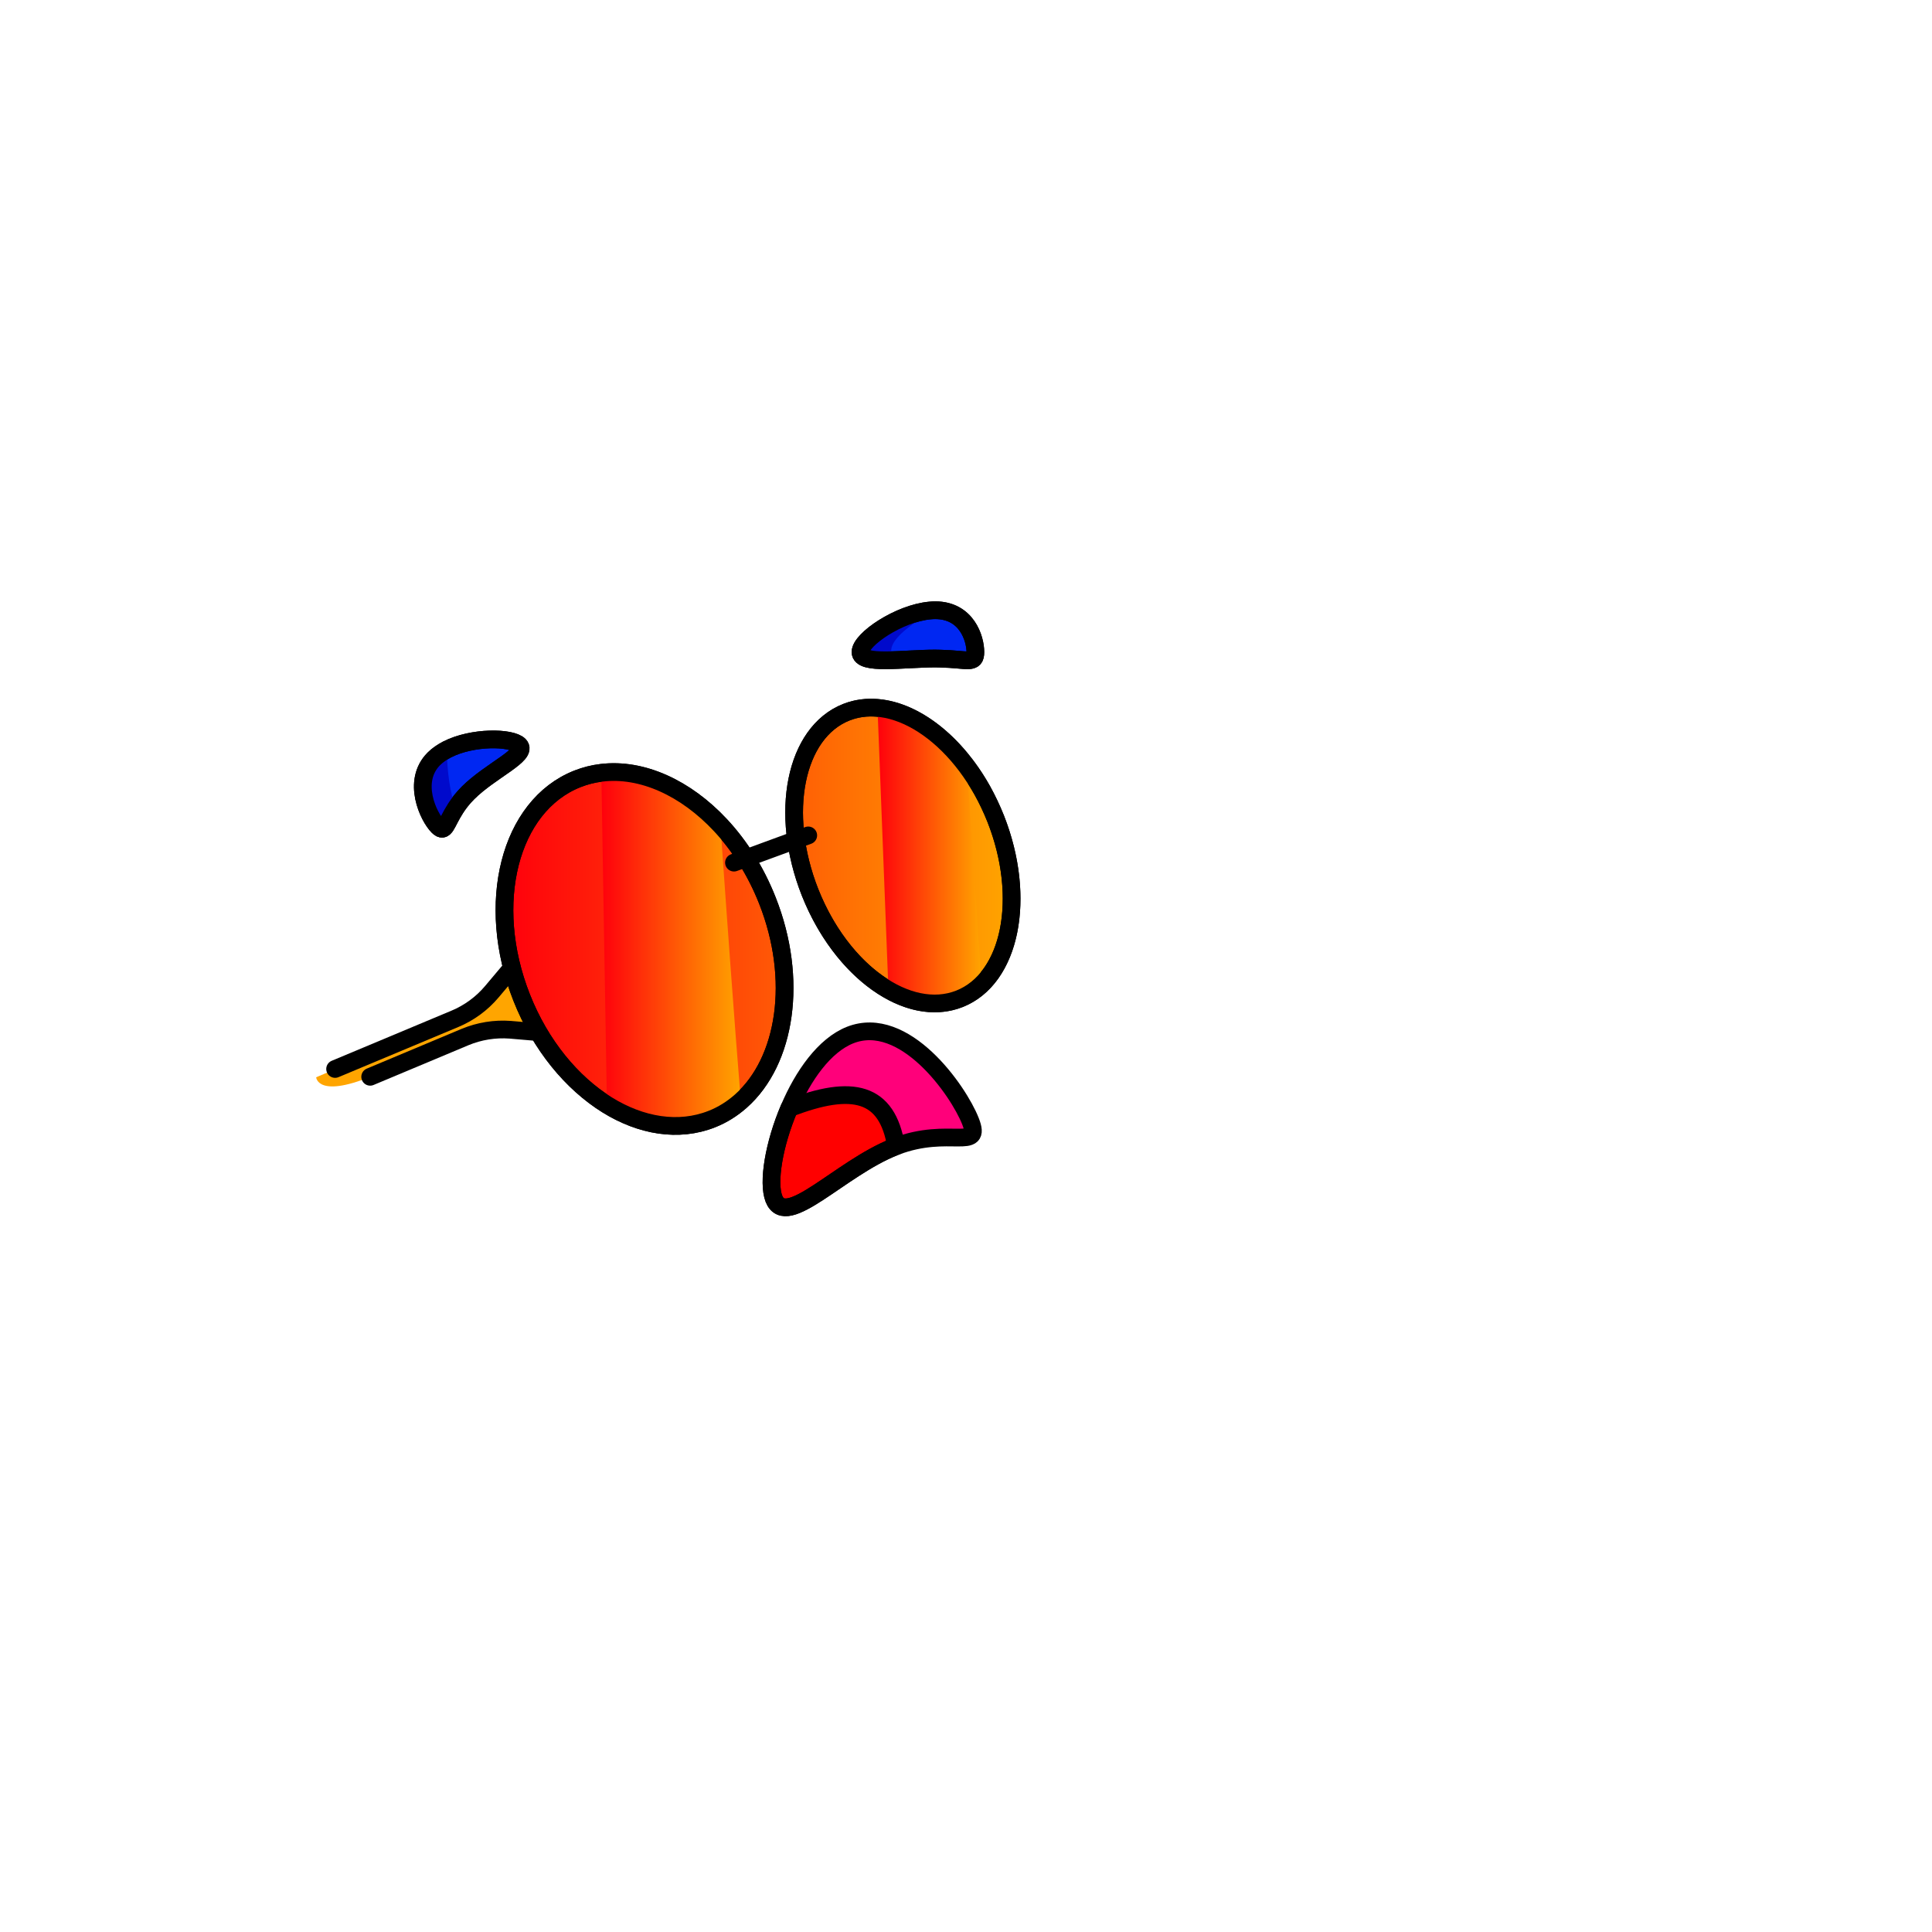 <svg width="2000" height="2000" viewBox="0 0 2000 2000" fill="none" xmlns="http://www.w3.org/2000/svg">
<g clip-path="url(#clip0_28_772)">
<mask id="mask0_28_772" style="mask-type:luminance" maskUnits="userSpaceOnUse" x="0" y="0" width="2000" height="2000">
<path d="M2000 0H0V2000H2000V0Z" fill="white"/>
</mask>
<g mask="url(#mask0_28_772)">
<path d="M559.3 987.2C559.3 987.2 538.4 985.3 503.8 1032.4C465.9 1056.8 327.3 1115.2 327.3 1115.2C327.3 1115.2 328.7 1138.6 390.2 1111.8C451.7 1085 494.4 1061 595.1 1078.3C695.7 1095.6 626.4 1018.5 624.7 1018.5C623 1018.5 559.3 987.2 559.3 987.2Z" fill="#FFA500"/>
<path d="M346.9 1106.6L470.9 1054.7C485.7 1048.5 498.8 1038.9 509.1 1026.7L529.9 1002" stroke="black" stroke-width="18.34" stroke-linecap="round" stroke-linejoin="round"/>
<path d="M557.3 1068.5L528.2 1066C512.2 1064.8 496.2 1067.4 481.5 1073.5L383.2 1114.7" stroke="black" stroke-width="18.34" stroke-linecap="round" stroke-linejoin="round"/>
<path d="M794.4 932.2C782.4 901.8 765.6 875.4 745.9 854.3C709.9 815.7 664.6 794.9 622.6 800C614.1 801 605.8 803.1 597.7 806.3C527.4 834.1 501.6 935.4 540 1032.6C559.5 1082.1 592 1121 628.4 1143.7C663.5 1165.5 702.3 1172.1 736.8 1158.5C748 1154.1 758.1 1147.7 767 1139.8C813.6 1098.5 826.7 1013.9 794.4 932.2ZM1030.8 847.7C1026.6 837.2 1021.9 827.3 1016.7 817.9C988.9 768.4 947.3 736.1 908.4 732.8C897.3 731.8 886.4 733.2 876.1 737.3C823 758.3 806.2 841.7 838.5 923.6C856.9 970.1 887.2 1006.2 919.7 1024.7C944.4 1038.9 970.3 1043 993.2 1033.9C1009.7 1027.4 1022.7 1014.9 1031.8 998.2C1052 961.4 1053 904.2 1030.8 847.7Z" fill="url(#paint0_linear_28_772)" stroke="black" stroke-width="18.34" stroke-linecap="round" stroke-linejoin="round"/>
<path d="M1016.1 1019.2C1007 1035.9 1009.7 1027.5 993.2 1034C970.3 1043.1 944.3 1039 919.7 1024.8L908.4 732.9C947.3 736.2 973.2 744.3 1001 793.7L1016.1 1019.2Z" fill="url(#paint1_linear_28_772)"/>
<path d="M766.9 1139.8C758 1147.7 747.9 1154 736.7 1158.5C702.2 1172.2 663.4 1165.5 628.3 1143.7L622.5 799.999C664.5 794.899 709.9 815.699 745.8 854.299C752.2 946.199 760 1055 766.9 1139.8Z" fill="url(#paint2_linear_28_772)"/>
<path d="M794.4 932.2C782.4 901.8 765.6 875.4 745.9 854.3C709.9 815.7 664.6 794.9 622.6 800C614.1 801 605.8 803.1 597.7 806.3C527.4 834.1 501.6 935.4 540 1032.6C559.5 1082.1 592 1121 628.4 1143.7C663.5 1165.5 702.3 1172.1 736.8 1158.5C748 1154.1 758.1 1147.7 767 1139.8C813.6 1098.5 826.7 1013.9 794.4 932.2ZM1030.8 847.7C998.4 765.8 929.2 716.4 876.1 737.3C823 758.3 806.2 841.7 838.5 923.6C870.9 1005.5 940.1 1054.9 993.2 1034C1046.3 1013 1063.1 929.6 1030.8 847.7Z" stroke="black" stroke-width="18.34" stroke-linecap="round" stroke-linejoin="round"/>
<path d="M759.8 893.001L836.7 864.801" stroke="black" stroke-width="18.34" stroke-linecap="round" stroke-linejoin="round"/>
<path d="M927.6 1186.6C927 1186.8 926.4 1187 925.8 1187.3C888.5 1202.1 851.3 1235 826.9 1246.1C814.5 1251.7 805.4 1251.8 801.2 1241C794.6 1224.2 801.1 1184.5 817 1147.3C831.3 1113.7 853.3 1082.1 880 1071.5C883 1070.3 886.1 1069.4 889.1 1068.8C942.1 1057.8 992.7 1130.3 1004.6 1160.6C1017.1 1192.2 982.7 1165.7 927.6 1186.6Z" fill="#FF007A"/>
<path d="M927.6 1186.6C927 1186.8 926.4 1187 925.8 1187.3C869.6 1209.5 813.9 1273 801.2 1241C794.6 1224.2 801.1 1184.5 817 1147.3C882.9 1121.7 918.5 1130.6 927.6 1186.6Z" fill="#FF0000"/>
<path d="M927.6 1186.6C927 1186.8 926.4 1187 925.8 1187.3C869.6 1209.5 813.9 1273 801.2 1241C794.6 1224.2 801.1 1184.5 817 1147.3C882.9 1121.7 918.5 1130.6 927.6 1186.6Z" fill="#FF0000" stroke="black" stroke-width="18.34" stroke-linecap="round" stroke-linejoin="round"/>
<path d="M927.6 1186.6C927 1186.8 926.4 1187 925.8 1187.3C869.6 1209.5 813.9 1273 801.2 1241C794.6 1224.2 801.1 1184.5 817 1147.3C831.3 1113.7 853.3 1082.1 880 1071.5C936.2 1049.3 992 1128.6 1004.6 1160.6C1017.1 1192.2 982.7 1165.7 927.6 1186.6Z" stroke="black" stroke-width="18.34" stroke-linecap="round" stroke-linejoin="round"/>
<path d="M484.5 820.799C478.9 826.399 474.8 831.799 471.6 836.799C461.5 852.499 460.8 862.899 453.4 855.499C443.6 845.699 425.9 808.799 449.2 785.499C453 781.699 457.6 778.599 462.7 775.899C489.2 762.299 529.3 763.199 537.5 771.399C547.2 781.099 507.7 797.599 484.5 820.799Z" fill="#0027F2" stroke="black" stroke-width="18.34" stroke-linecap="round" stroke-linejoin="round"/>
<path d="M471.6 836.798C461.5 852.498 460.8 862.898 453.4 855.498C443.6 845.698 425.9 808.798 449.2 785.498C453 781.698 457.6 778.598 462.7 775.898C462.6 798.798 466.1 820.998 471.6 836.798Z" fill="#000ACC"/>
<path d="M484.5 820.799C478.9 826.399 474.8 831.799 471.6 836.799C461.5 852.499 460.8 862.899 453.4 855.499C443.6 845.699 425.9 808.799 449.2 785.499C453 781.699 457.6 778.599 462.7 775.899C489.2 762.299 529.3 763.199 537.5 771.399C547.2 781.099 507.7 797.599 484.5 820.799Z" stroke="black" stroke-width="18.34" stroke-linecap="round" stroke-linejoin="round"/>
<path d="M1009.7 674.999C1009.7 688.099 1001.8 682.399 973.2 681.799C971.5 681.799 969.9 681.699 968.1 681.699C935.2 681.699 890.8 688.799 890.8 674.999C890.8 661.999 930.5 634.899 962.6 631.999C964.5 631.799 966.3 631.699 968.1 631.699C1000.9 631.699 1009.7 661.199 1009.7 674.999Z" fill="#0027F2" stroke="black" stroke-width="18.34" stroke-linecap="round" stroke-linejoin="round"/>
<path d="M925.2 679.499C925.2 692.599 1001.8 682.399 973.2 681.799C862.7 691.999 907.2 672.099 900.2 656.999C902.1 656.799 966.2 631.799 968 631.799C906.8 665.699 925.2 679.499 925.2 679.499Z" fill="#000ACC"/>
<path d="M1009.7 674.999C1009.7 688.099 1001.8 682.399 973.2 681.799C971.5 681.799 969.9 681.699 968.1 681.699C935.2 681.699 890.8 688.799 890.8 674.999C890.8 661.999 930.5 634.899 962.6 631.999C964.5 631.799 966.3 631.699 968.1 631.699C1000.9 631.699 1009.7 661.199 1009.7 674.999Z" stroke="black" stroke-width="18.34" stroke-linecap="round" stroke-linejoin="round"/>
</g>
</g>
<defs>
<linearGradient id="paint0_linear_28_772" x1="522.153" y1="949.077" x2="1047.2" y2="949.077" gradientUnits="userSpaceOnUse">
<stop stop-color="#FF000C"/>
<stop offset="1" stop-color="#FFA500"/>
</linearGradient>
<linearGradient id="paint1_linear_28_772" x1="908.39" y1="885.81" x2="1016.09" y2="885.81" gradientUnits="userSpaceOnUse">
<stop stop-color="#FF000C"/>
<stop offset="1" stop-color="#FFA500"/>
</linearGradient>
<linearGradient id="paint2_linear_28_772" x1="622.55" y1="982.462" x2="766.92" y2="982.462" gradientUnits="userSpaceOnUse">
<stop stop-color="#FF000C"/>
<stop offset="1" stop-color="#FFA500"/>
</linearGradient>
<clipPath id="clip0_28_772">
<rect width="2000" height="2000" fill="white"/>
</clipPath>
</defs>
</svg>

